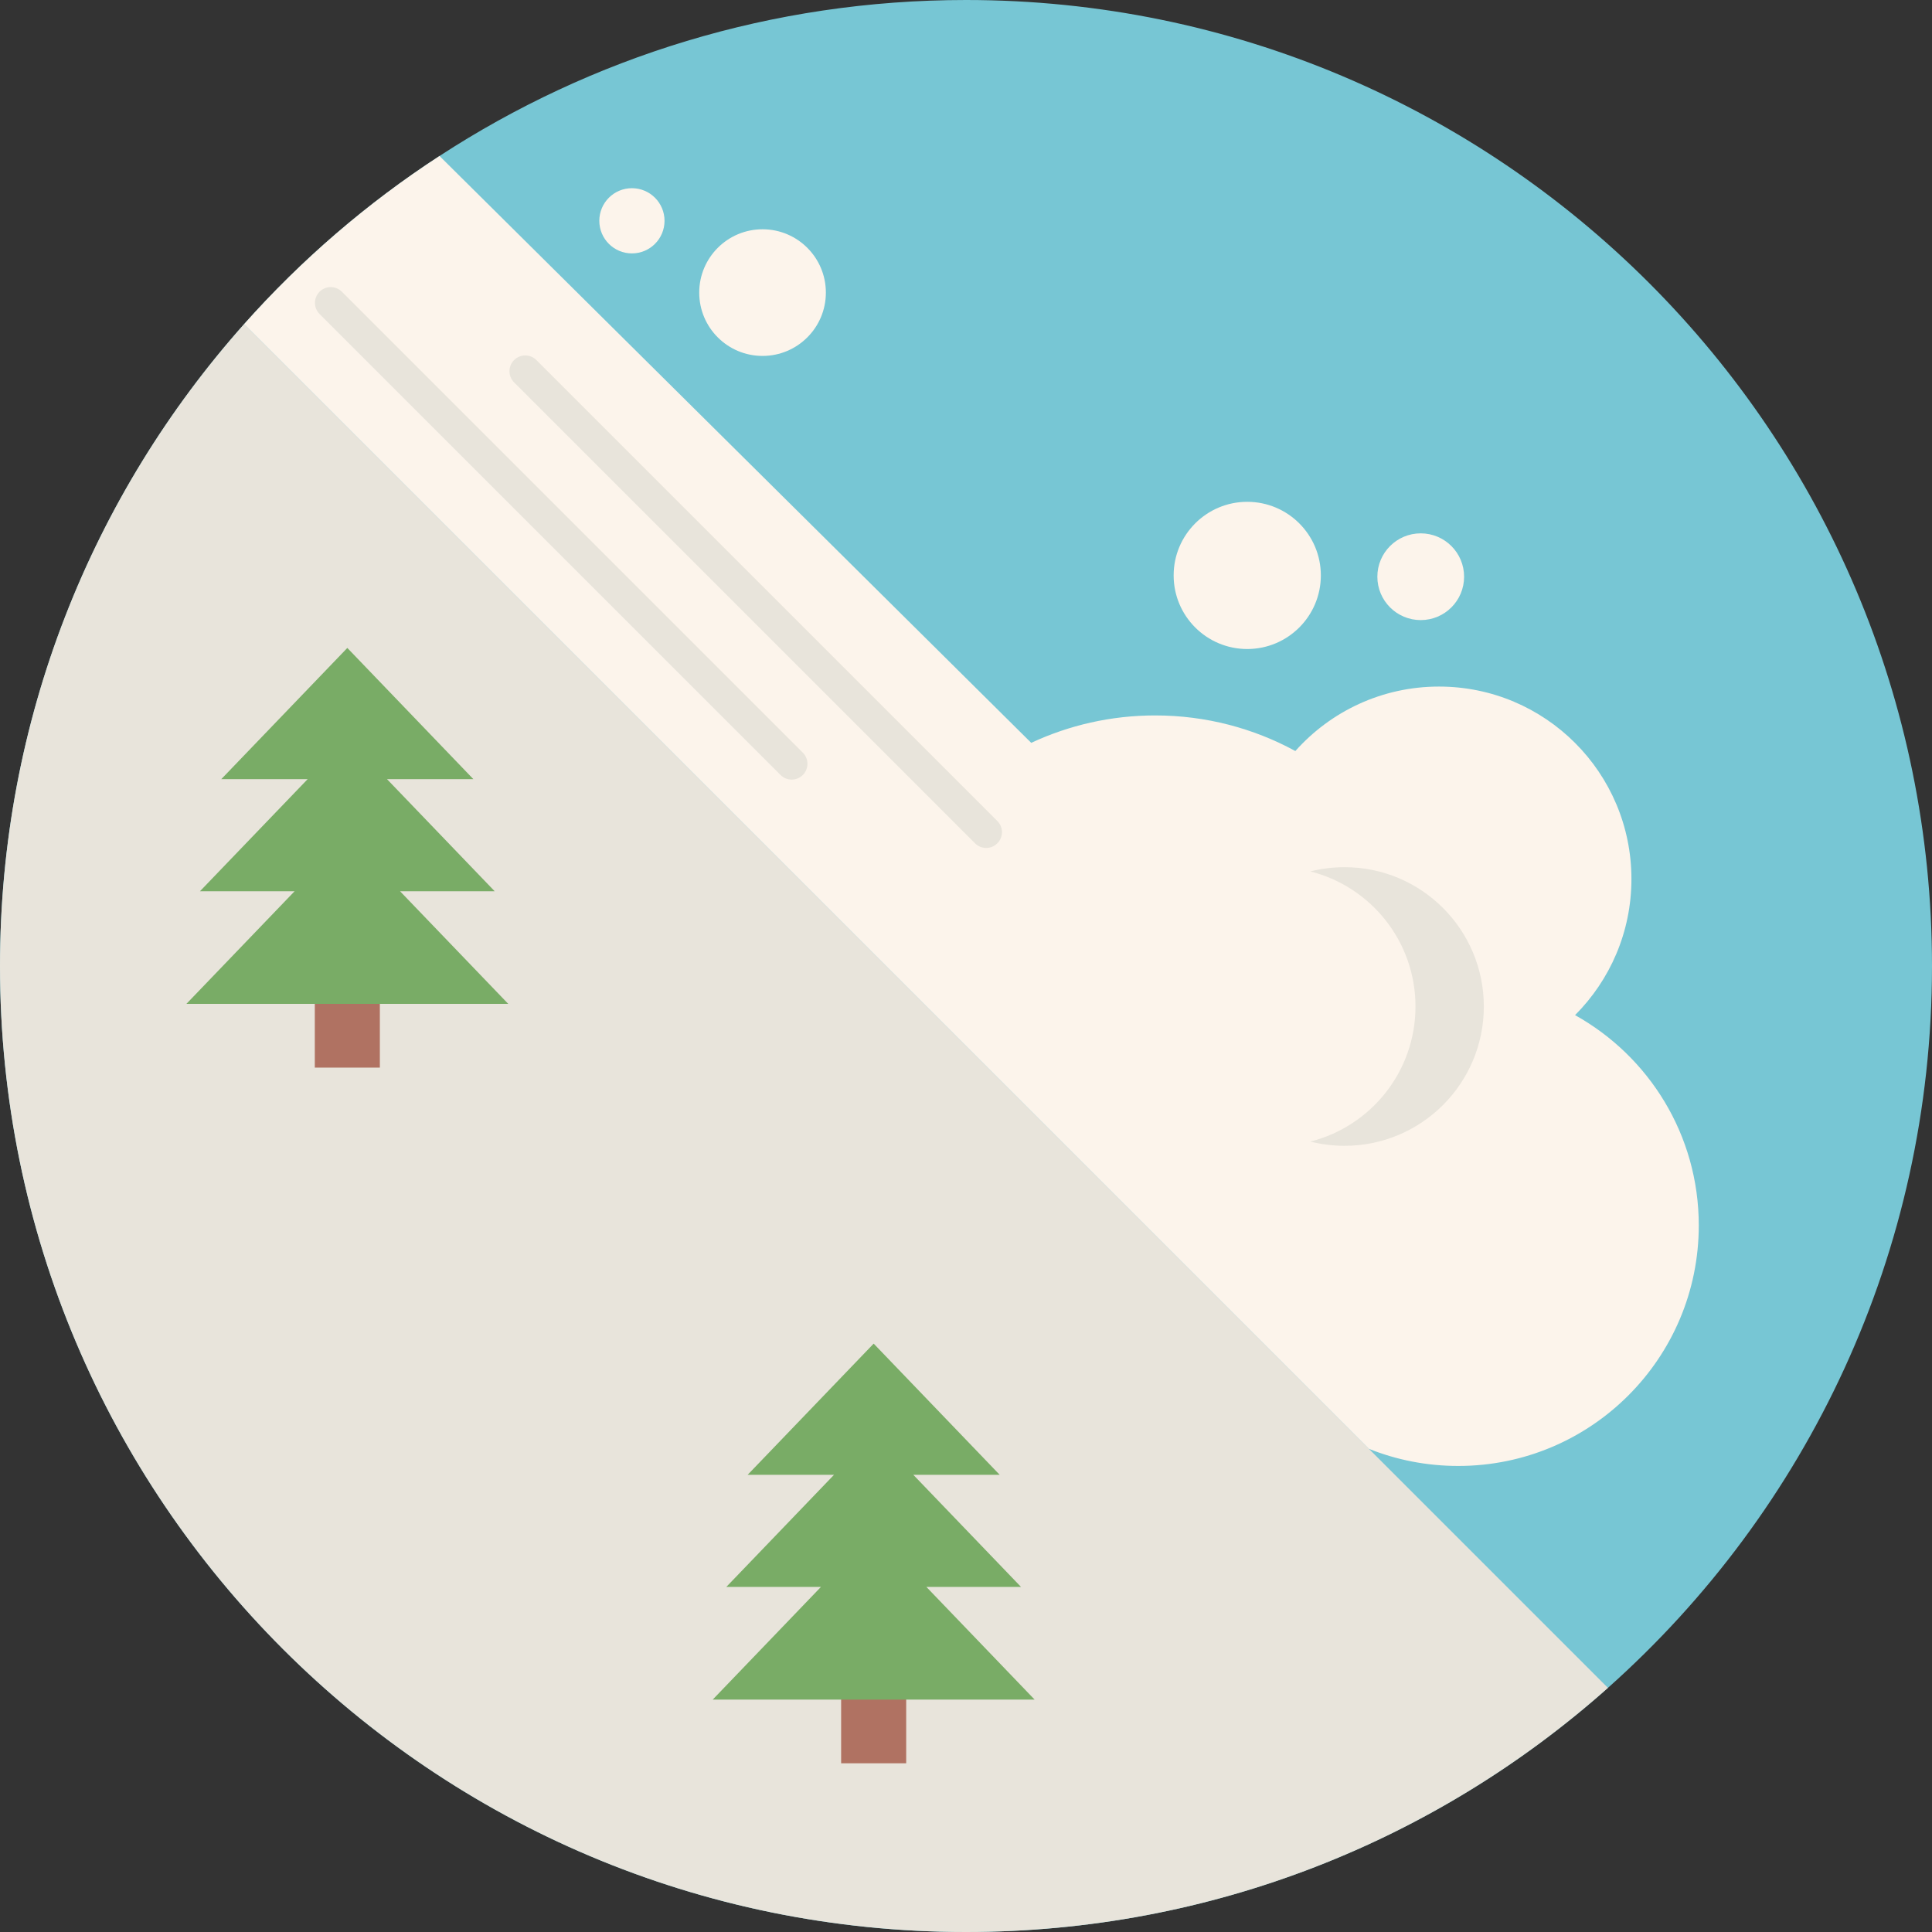 <?xml version="1.0" encoding="iso-8859-1"?>
<!-- Generator: Adobe Illustrator 19.0.0, SVG Export Plug-In . SVG Version: 6.00 Build 0)  -->
<svg version="1.1" id="Capa_1" xmlns="http://www.w3.org/2000/svg" xmlns:xlink="http://www.w3.org/1999/xlink" x="0px" y="0px"
	 viewBox="0 0 512 512" style="enable-background:new 0 0 512 512;" xml:space="preserve">
<rect x="0" y="0" width="512" height="512" fill="#333333" stroke="none"/>
<path style="fill:#77C6D4;" d="M512,256c0,76.079-33.186,144.405-85.88,191.3C380.897,487.549,321.306,512,256,512
	C114.615,512,0,397.385,0,256c0-65.296,24.451-124.897,64.7-170.12c15.172-17.053,32.58-32.057,51.775-44.544
	C156.609,15.182,204.539,0,256,0C397.385,0,512,114.615,512,256z"/>
<path style="fill:#E8E4DB;" d="M426.12,447.3C380.897,487.549,321.306,512,256,512C114.615,512,0,397.385,0,256
	c0-65.296,24.451-124.897,64.7-170.12L426.12,447.3z"/>
<path style="fill:#FCF4EB;" d="M450.194,324.744c0,35.203-28.547,63.749-63.749,63.749c-8.37,0-16.353-1.609-23.667-4.535
	L64.7,85.88c15.172-17.053,32.58-32.057,51.775-44.544l156.808,155.523c9.979-4.65,21.107-7.262,32.841-7.262
	c13.458,0,26.112,3.417,37.157,9.435c9.331-10.48,22.925-17.084,38.066-17.084c28.17,0,51.001,22.841,51.001,51.001
	c0,14.085-5.716,26.833-14.942,36.07C436.966,279.907,450.194,300.774,450.194,324.744z"/>
<rect x="83.425" y="254.192" style="fill:#B07262;" width="17.241" height="28.735"/>
<polygon style="fill:#79AC66;" points="134.694,266.04 49.395,266.04 78.071,236.189 52.992,236.189 81.534,206.478 58.645,206.478 
	92.044,171.71 125.444,206.478 102.555,206.478 109.601,213.813 131.095,236.189 106.016,236.189 113.063,243.525 "/>
<rect x="222.908" y="438.554" style="fill:#B07262;" width="17.241" height="28.735"/>
<polygon style="fill:#79AC66;" points="274.18,450.404 188.883,450.404 217.557,420.552 192.479,420.552 221.021,390.841 
	198.131,390.841 231.532,356.073 264.931,390.841 242.041,390.841 249.088,398.177 270.582,420.552 245.503,420.552 252.55,427.888 
	"/>
<path style="fill:#E8E4DB;" d="M356.31,229.812c-3.125,0-6.158,0.392-9.056,1.123c16.012,4.038,27.864,18.531,27.864,35.796
	c0,17.265-11.853,31.759-27.864,35.797c2.898,0.73,5.931,1.123,9.056,1.123c20.39,0,36.919-16.529,36.919-36.919
	C393.23,246.341,376.7,229.812,356.31,229.812z"/>
<g>
	<circle style="fill:#FCF4EB;" cx="330.533" cy="152.492" r="19.505"/>
	<circle style="fill:#FCF4EB;" cx="376.508" cy="152.837" r="11.494"/>
	<circle style="fill:#FCF4EB;" cx="167.466" cy="58.514" r="8.641"/>
	<circle style="fill:#FCF4EB;" cx="202.083" cy="77.542" r="16.781"/>
</g>
<g>
	<path style="fill:#E8E4DB;" d="M212.758,205.378L212.758,205.378c-1.632,1.632-4.279,1.632-5.911,0L84.69,83.22
		c-1.632-1.632-1.632-4.279,0-5.911l0,0c1.632-1.632,4.279-1.632,5.911,0l122.157,122.157
		C214.39,201.099,214.39,203.746,212.758,205.378z"/>
	<path style="fill:#E8E4DB;" d="M264.306,223.489L264.306,223.489c-1.632,1.632-4.279,1.632-5.911,0L136.238,101.332
		c-1.632-1.632-1.632-4.279,0-5.911l0,0c1.632-1.632,4.279-1.632,5.911,0l122.157,122.157
		C265.938,219.21,265.938,221.857,264.306,223.489z"/>
</g>
<g>
</g>
<g>
</g>
<g>
</g>
<g>
</g>
<g>
</g>
<g>
</g>
<g>
</g>
<g>
</g>
<g>
</g>
<g>
</g>
<g>
</g>
<g>
</g>
<g>
</g>
<g>
</g>
<g>
</g>
</svg>
